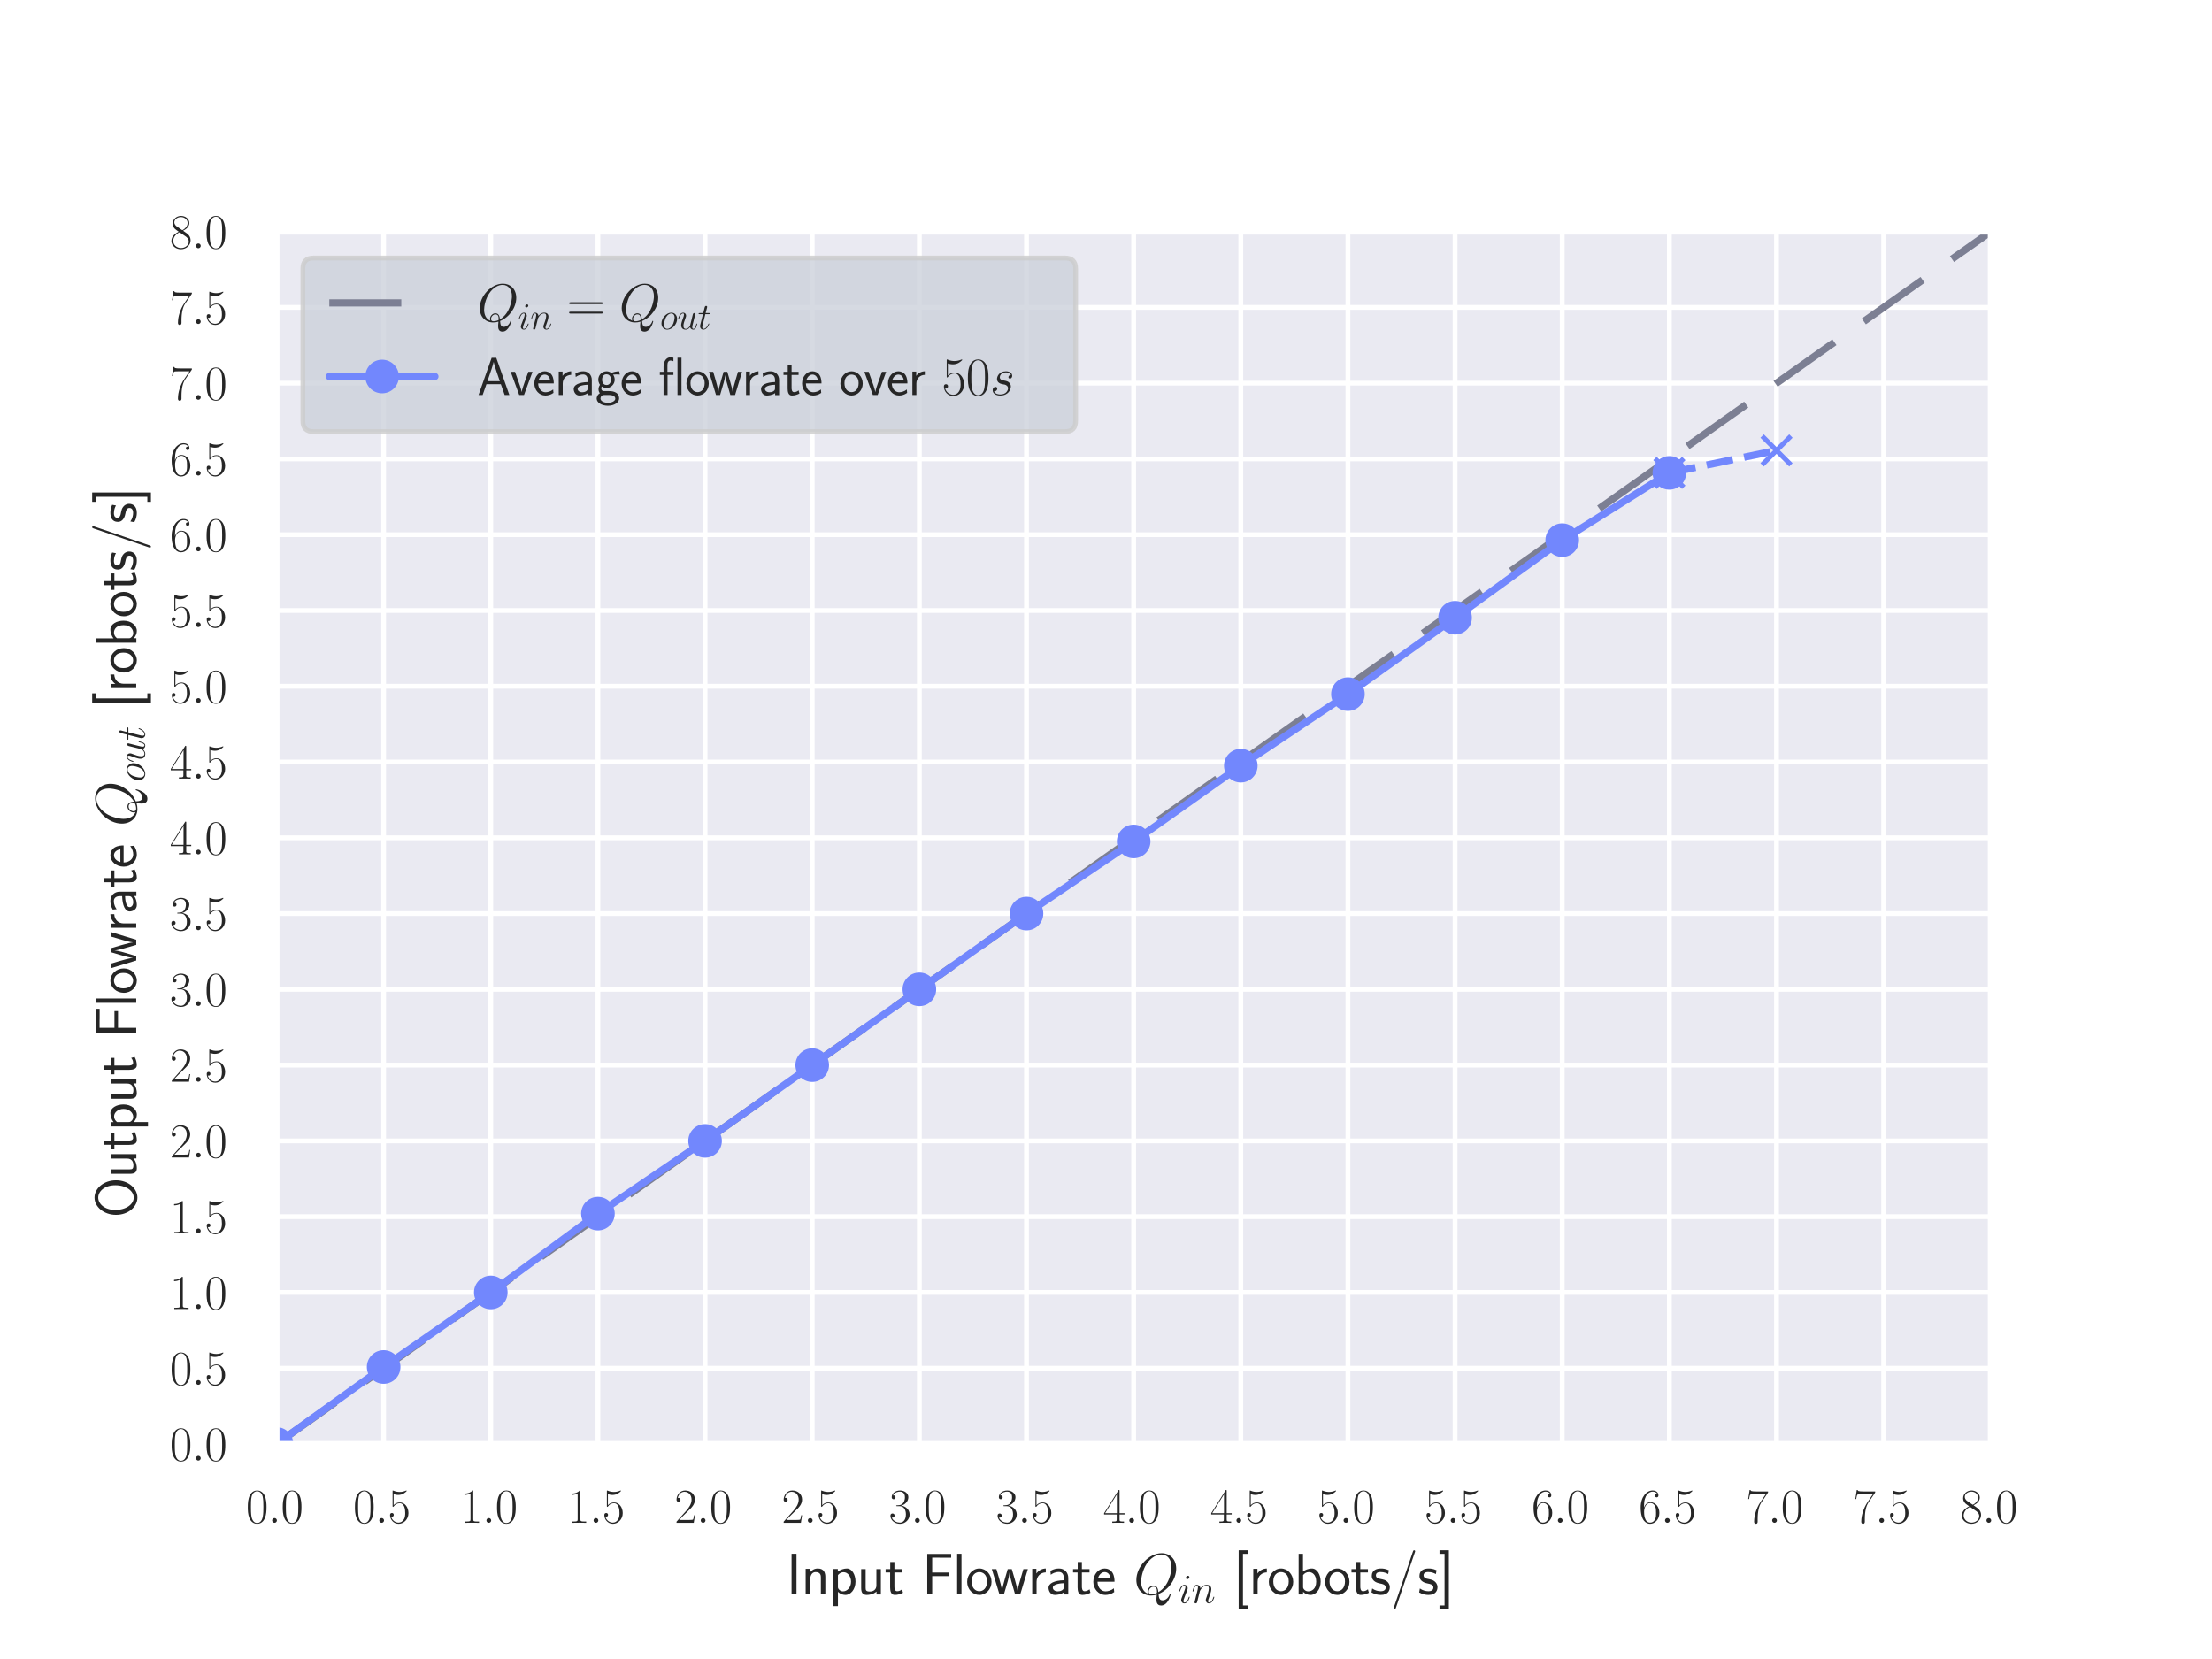 <?xml version="1.0" encoding="utf-8" standalone="no"?>
<!DOCTYPE svg PUBLIC "-//W3C//DTD SVG 1.1//EN"
  "http://www.w3.org/Graphics/SVG/1.1/DTD/svg11.dtd">
<svg xmlns:xlink="http://www.w3.org/1999/xlink" width="460.8pt" height="345.6pt" viewBox="0 0 460.8 345.6" xmlns="http://www.w3.org/2000/svg" version="1.1">
 <defs>
  <style type="text/css">*{stroke-linejoin: round; stroke-linecap: butt}</style>
 </defs>
 <g id="figure_1">
  <g id="patch_1">
   <path d="M 0 345.6
L 460.8 345.6
L 460.8 0
L 0 0
z
" style="fill: #ffffff"/>
  </g>
  <g id="axes_1">
   <g id="patch_2">
    <path d="M 57.6 300.808
L 414.72 300.808
L 414.72 48.248
L 57.6 48.248
z
" style="fill: #eaeaf2"/>
   </g>
   <g id="matplotlib.axis_1">
    <g id="xtick_1">
     <g id="line2d_1">
      <path d="M 57.6 300.808
L 57.6 48.248
" clip-path="url(#p1e395ff507)" style="fill: none; stroke: #ffffff; stroke-linecap: round"/>
     </g>
     <g id="text_1">
      <!-- $\mathdefault{0.0}$ -->
      <g style="fill: #262626" transform="translate(51.235 317.227) scale(0.1 -0.1)">
       <defs>
        <path id="CMR17-30" d="M 2688 2038
C 2688 2430 2682 3099 2413 3613
C 2176 4063 1798 4224 1466 4224
C 1158 4224 768 4082 525 3620
C 269 3137 243 2539 243 2038
C 243 1671 250 1112 448 623
C 723 -39 1216 -128 1466 -128
C 1760 -128 2208 -7 2470 604
C 2662 1048 2688 1568 2688 2038
z
M 1466 -26
C 1056 -26 813 328 723 816
C 653 1196 653 1749 653 2109
C 653 2604 653 3015 736 3407
C 858 3954 1216 4121 1466 4121
C 1728 4121 2067 3947 2189 3420
C 2272 3054 2278 2623 2278 2109
C 2278 1691 2278 1176 2202 797
C 2067 96 1690 -26 1466 -26
z
" transform="scale(0.016)"/>
        <path id="CMMI12-3a" d="M 1178 307
C 1178 492 1024 620 870 620
C 685 620 557 467 557 313
C 557 128 710 0 864 0
C 1050 0 1178 153 1178 307
z
" transform="scale(0.016)"/>
       </defs>
       <use xlink:href="#CMR17-30" transform="scale(0.996)"/>
       <use xlink:href="#CMMI12-3a" transform="translate(45.69 0) scale(0.996)"/>
       <use xlink:href="#CMR17-30" transform="translate(72.788 0) scale(0.996)"/>
      </g>
     </g>
    </g>
    <g id="xtick_2">
     <g id="line2d_2">
      <path d="M 79.92 300.808
L 79.92 48.248
" clip-path="url(#p1e395ff507)" style="fill: none; stroke: #ffffff; stroke-linecap: round"/>
     </g>
     <g id="text_2">
      <!-- $\mathdefault{0.5}$ -->
      <g style="fill: #262626" transform="translate(73.555 317.227) scale(0.1 -0.1)">
       <defs>
        <path id="CMR17-35" d="M 730 3750
C 794 3724 1056 3641 1325 3641
C 1920 3641 2246 3961 2432 4140
C 2432 4191 2432 4224 2394 4224
C 2387 4224 2374 4224 2323 4198
C 2099 4102 1837 4032 1517 4032
C 1325 4032 1037 4055 723 4191
C 653 4224 640 4224 634 4224
C 602 4224 595 4217 595 4090
L 595 2231
C 595 2113 595 2080 659 2080
C 691 2080 704 2093 736 2139
C 941 2435 1222 2560 1542 2560
C 1766 2560 2246 2415 2246 1293
C 2246 1087 2246 716 2054 422
C 1894 159 1645 25 1370 25
C 947 25 518 319 403 812
C 429 806 480 793 506 793
C 589 793 749 838 749 1036
C 749 1209 627 1280 506 1280
C 358 1280 262 1190 262 1011
C 262 454 704 -128 1382 -128
C 2042 -128 2669 441 2669 1267
C 2669 2054 2170 2662 1549 2662
C 1222 2662 947 2540 730 2304
L 730 3750
z
" transform="scale(0.016)"/>
       </defs>
       <use xlink:href="#CMR17-30" transform="scale(0.996)"/>
       <use xlink:href="#CMMI12-3a" transform="translate(45.69 0) scale(0.996)"/>
       <use xlink:href="#CMR17-35" transform="translate(72.788 0) scale(0.996)"/>
      </g>
     </g>
    </g>
    <g id="xtick_3">
     <g id="line2d_3">
      <path d="M 102.24 300.808
L 102.24 48.248
" clip-path="url(#p1e395ff507)" style="fill: none; stroke: #ffffff; stroke-linecap: round"/>
     </g>
     <g id="text_3">
      <!-- $\mathdefault{1.0}$ -->
      <g style="fill: #262626" transform="translate(95.875 317.227) scale(0.1 -0.1)">
       <defs>
        <path id="CMR17-31" d="M 1702 4083
C 1702 4217 1696 4224 1606 4224
C 1357 3927 979 3833 621 3820
C 602 3820 570 3820 563 3808
C 557 3795 557 3782 557 3648
C 755 3648 1088 3686 1344 3839
L 1344 467
C 1344 243 1331 166 781 166
L 589 166
L 589 0
C 896 6 1216 12 1523 12
C 1830 12 2150 6 2458 0
L 2458 166
L 2266 166
C 1715 166 1702 236 1702 467
L 1702 4083
z
" transform="scale(0.016)"/>
       </defs>
       <use xlink:href="#CMR17-31" transform="scale(0.996)"/>
       <use xlink:href="#CMMI12-3a" transform="translate(45.69 0) scale(0.996)"/>
       <use xlink:href="#CMR17-30" transform="translate(72.788 0) scale(0.996)"/>
      </g>
     </g>
    </g>
    <g id="xtick_4">
     <g id="line2d_4">
      <path d="M 124.56 300.808
L 124.56 48.248
" clip-path="url(#p1e395ff507)" style="fill: none; stroke: #ffffff; stroke-linecap: round"/>
     </g>
     <g id="text_4">
      <!-- $\mathdefault{1.5}$ -->
      <g style="fill: #262626" transform="translate(118.195 317.227) scale(0.1 -0.1)">
       <use xlink:href="#CMR17-31" transform="scale(0.996)"/>
       <use xlink:href="#CMMI12-3a" transform="translate(45.69 0) scale(0.996)"/>
       <use xlink:href="#CMR17-35" transform="translate(72.788 0) scale(0.996)"/>
      </g>
     </g>
    </g>
    <g id="xtick_5">
     <g id="line2d_5">
      <path d="M 146.88 300.808
L 146.88 48.248
" clip-path="url(#p1e395ff507)" style="fill: none; stroke: #ffffff; stroke-linecap: round"/>
     </g>
     <g id="text_5">
      <!-- $\mathdefault{2.0}$ -->
      <g style="fill: #262626" transform="translate(140.515 317.227) scale(0.1 -0.1)">
       <defs>
        <path id="CMR17-32" d="M 2669 990
L 2554 990
C 2490 537 2438 460 2413 422
C 2381 371 1920 371 1830 371
L 602 371
C 832 620 1280 1073 1824 1596
C 2214 1966 2669 2400 2669 3033
C 2669 3788 2067 4224 1395 4224
C 691 4224 262 3603 262 3027
C 262 2777 448 2745 525 2745
C 589 2745 781 2783 781 3007
C 781 3206 614 3264 525 3264
C 486 3264 448 3257 422 3244
C 544 3788 915 4057 1306 4057
C 1862 4057 2227 3616 2227 3033
C 2227 2477 1901 1998 1536 1583
L 262 147
L 262 0
L 2515 0
L 2669 990
z
" transform="scale(0.016)"/>
       </defs>
       <use xlink:href="#CMR17-32" transform="scale(0.996)"/>
       <use xlink:href="#CMMI12-3a" transform="translate(45.69 0) scale(0.996)"/>
       <use xlink:href="#CMR17-30" transform="translate(72.788 0) scale(0.996)"/>
      </g>
     </g>
    </g>
    <g id="xtick_6">
     <g id="line2d_6">
      <path d="M 169.2 300.808
L 169.2 48.248
" clip-path="url(#p1e395ff507)" style="fill: none; stroke: #ffffff; stroke-linecap: round"/>
     </g>
     <g id="text_6">
      <!-- $\mathdefault{2.5}$ -->
      <g style="fill: #262626" transform="translate(162.835 317.227) scale(0.1 -0.1)">
       <use xlink:href="#CMR17-32" transform="scale(0.996)"/>
       <use xlink:href="#CMMI12-3a" transform="translate(45.69 0) scale(0.996)"/>
       <use xlink:href="#CMR17-35" transform="translate(72.788 0) scale(0.996)"/>
      </g>
     </g>
    </g>
    <g id="xtick_7">
     <g id="line2d_7">
      <path d="M 191.52 300.808
L 191.52 48.248
" clip-path="url(#p1e395ff507)" style="fill: none; stroke: #ffffff; stroke-linecap: round"/>
     </g>
     <g id="text_7">
      <!-- $\mathdefault{3.0}$ -->
      <g style="fill: #262626" transform="translate(185.155 317.227) scale(0.1 -0.1)">
       <defs>
        <path id="CMR17-33" d="M 1414 2176
C 1984 2176 2234 1673 2234 1094
C 2234 322 1824 25 1453 25
C 1114 25 563 193 390 691
C 422 678 454 678 486 678
C 640 678 755 780 755 947
C 755 1132 614 1216 486 1216
C 378 1216 211 1164 211 927
C 211 335 787 -128 1466 -128
C 2176 -128 2720 432 2720 1087
C 2720 1718 2208 2176 1600 2246
C 2086 2347 2554 2776 2554 3353
C 2554 3856 2048 4224 1472 4224
C 890 4224 378 3862 378 3347
C 378 3123 544 3084 627 3084
C 762 3084 877 3167 877 3334
C 877 3500 762 3584 627 3584
C 602 3584 570 3584 544 3571
C 730 3999 1235 4076 1459 4076
C 1683 4076 2106 3966 2106 3347
C 2106 3167 2080 2851 1862 2574
C 1670 2329 1453 2316 1242 2297
C 1210 2297 1062 2284 1037 2284
C 992 2278 966 2272 966 2227
C 966 2182 973 2176 1101 2176
L 1414 2176
z
" transform="scale(0.016)"/>
       </defs>
       <use xlink:href="#CMR17-33" transform="scale(0.996)"/>
       <use xlink:href="#CMMI12-3a" transform="translate(45.69 0) scale(0.996)"/>
       <use xlink:href="#CMR17-30" transform="translate(72.788 0) scale(0.996)"/>
      </g>
     </g>
    </g>
    <g id="xtick_8">
     <g id="line2d_8">
      <path d="M 213.84 300.808
L 213.84 48.248
" clip-path="url(#p1e395ff507)" style="fill: none; stroke: #ffffff; stroke-linecap: round"/>
     </g>
     <g id="text_8">
      <!-- $\mathdefault{3.5}$ -->
      <g style="fill: #262626" transform="translate(207.475 317.227) scale(0.1 -0.1)">
       <use xlink:href="#CMR17-33" transform="scale(0.996)"/>
       <use xlink:href="#CMMI12-3a" transform="translate(45.69 0) scale(0.996)"/>
       <use xlink:href="#CMR17-35" transform="translate(72.788 0) scale(0.996)"/>
      </g>
     </g>
    </g>
    <g id="xtick_9">
     <g id="line2d_9">
      <path d="M 236.16 300.808
L 236.16 48.248
" clip-path="url(#p1e395ff507)" style="fill: none; stroke: #ffffff; stroke-linecap: round"/>
     </g>
     <g id="text_9">
      <!-- $\mathdefault{4.0}$ -->
      <g style="fill: #262626" transform="translate(229.795 317.227) scale(0.1 -0.1)">
       <defs>
        <path id="CMR17-34" d="M 2150 4147
C 2150 4281 2144 4288 2029 4288
L 128 1254
L 128 1088
L 1779 1088
L 1779 460
C 1779 230 1766 166 1318 166
L 1197 166
L 1197 0
C 1402 12 1747 12 1965 12
C 2182 12 2528 12 2733 0
L 2733 166
L 2611 166
C 2163 166 2150 230 2150 460
L 2150 1088
L 2803 1088
L 2803 1254
L 2150 1254
L 2150 4147
z
M 1798 3723
L 1798 1254
L 256 1254
L 1798 3723
z
" transform="scale(0.016)"/>
       </defs>
       <use xlink:href="#CMR17-34" transform="scale(0.996)"/>
       <use xlink:href="#CMMI12-3a" transform="translate(45.69 0) scale(0.996)"/>
       <use xlink:href="#CMR17-30" transform="translate(72.788 0) scale(0.996)"/>
      </g>
     </g>
    </g>
    <g id="xtick_10">
     <g id="line2d_10">
      <path d="M 258.48 300.808
L 258.48 48.248
" clip-path="url(#p1e395ff507)" style="fill: none; stroke: #ffffff; stroke-linecap: round"/>
     </g>
     <g id="text_10">
      <!-- $\mathdefault{4.5}$ -->
      <g style="fill: #262626" transform="translate(252.115 317.227) scale(0.1 -0.1)">
       <use xlink:href="#CMR17-34" transform="scale(0.996)"/>
       <use xlink:href="#CMMI12-3a" transform="translate(45.69 0) scale(0.996)"/>
       <use xlink:href="#CMR17-35" transform="translate(72.788 0) scale(0.996)"/>
      </g>
     </g>
    </g>
    <g id="xtick_11">
     <g id="line2d_11">
      <path d="M 280.8 300.808
L 280.8 48.248
" clip-path="url(#p1e395ff507)" style="fill: none; stroke: #ffffff; stroke-linecap: round"/>
     </g>
     <g id="text_11">
      <!-- $\mathdefault{5.0}$ -->
      <g style="fill: #262626" transform="translate(274.435 317.227) scale(0.1 -0.1)">
       <use xlink:href="#CMR17-35" transform="scale(0.996)"/>
       <use xlink:href="#CMMI12-3a" transform="translate(45.69 0) scale(0.996)"/>
       <use xlink:href="#CMR17-30" transform="translate(72.788 0) scale(0.996)"/>
      </g>
     </g>
    </g>
    <g id="xtick_12">
     <g id="line2d_12">
      <path d="M 303.12 300.808
L 303.12 48.248
" clip-path="url(#p1e395ff507)" style="fill: none; stroke: #ffffff; stroke-linecap: round"/>
     </g>
     <g id="text_12">
      <!-- $\mathdefault{5.5}$ -->
      <g style="fill: #262626" transform="translate(296.755 317.227) scale(0.1 -0.1)">
       <use xlink:href="#CMR17-35" transform="scale(0.996)"/>
       <use xlink:href="#CMMI12-3a" transform="translate(45.69 0) scale(0.996)"/>
       <use xlink:href="#CMR17-35" transform="translate(72.788 0) scale(0.996)"/>
      </g>
     </g>
    </g>
    <g id="xtick_13">
     <g id="line2d_13">
      <path d="M 325.44 300.808
L 325.44 48.248
" clip-path="url(#p1e395ff507)" style="fill: none; stroke: #ffffff; stroke-linecap: round"/>
     </g>
     <g id="text_13">
      <!-- $\mathdefault{6.0}$ -->
      <g style="fill: #262626" transform="translate(319.075 317.227) scale(0.1 -0.1)">
       <defs>
        <path id="CMR17-36" d="M 678 2198
C 678 3712 1395 4076 1811 4076
C 1946 4076 2272 4049 2400 3782
C 2298 3782 2106 3782 2106 3558
C 2106 3385 2246 3328 2336 3328
C 2394 3328 2566 3353 2566 3571
C 2566 3987 2246 4224 1805 4224
C 1043 4224 243 3411 243 2011
C 243 257 966 -128 1478 -128
C 2099 -128 2688 431 2688 1295
C 2688 2101 2170 2688 1517 2688
C 1126 2688 838 2430 678 1979
L 678 2198
z
M 1478 25
C 691 25 691 1212 691 1450
C 691 1914 909 2585 1504 2585
C 1613 2585 1926 2585 2138 2140
C 2253 1889 2253 1624 2253 1302
C 2253 954 2253 696 2118 438
C 1978 173 1773 25 1478 25
z
" transform="scale(0.016)"/>
       </defs>
       <use xlink:href="#CMR17-36" transform="scale(0.996)"/>
       <use xlink:href="#CMMI12-3a" transform="translate(45.69 0) scale(0.996)"/>
       <use xlink:href="#CMR17-30" transform="translate(72.788 0) scale(0.996)"/>
      </g>
     </g>
    </g>
    <g id="xtick_14">
     <g id="line2d_14">
      <path d="M 347.76 300.808
L 347.76 48.248
" clip-path="url(#p1e395ff507)" style="fill: none; stroke: #ffffff; stroke-linecap: round"/>
     </g>
     <g id="text_14">
      <!-- $\mathdefault{6.5}$ -->
      <g style="fill: #262626" transform="translate(341.395 317.227) scale(0.1 -0.1)">
       <use xlink:href="#CMR17-36" transform="scale(0.996)"/>
       <use xlink:href="#CMMI12-3a" transform="translate(45.69 0) scale(0.996)"/>
       <use xlink:href="#CMR17-35" transform="translate(72.788 0) scale(0.996)"/>
      </g>
     </g>
    </g>
    <g id="xtick_15">
     <g id="line2d_15">
      <path d="M 370.08 300.808
L 370.08 48.248
" clip-path="url(#p1e395ff507)" style="fill: none; stroke: #ffffff; stroke-linecap: round"/>
     </g>
     <g id="text_15">
      <!-- $\mathdefault{7.0}$ -->
      <g style="fill: #262626" transform="translate(363.715 317.227) scale(0.1 -0.1)">
       <defs>
        <path id="CMR17-37" d="M 2886 3955
L 2886 4096
L 1382 4096
C 634 4096 621 4166 595 4288
L 480 4288
L 294 3104
L 410 3104
C 429 3226 474 3552 550 3673
C 589 3724 1062 3724 1171 3724
L 2579 3724
L 1869 2670
C 1395 1961 1069 1003 1069 166
C 1069 89 1069 -128 1299 -128
C 1530 -128 1530 89 1530 172
L 1530 466
C 1530 1514 1709 2204 2003 2644
L 2886 3955
z
" transform="scale(0.016)"/>
       </defs>
       <use xlink:href="#CMR17-37" transform="scale(0.996)"/>
       <use xlink:href="#CMMI12-3a" transform="translate(45.69 0) scale(0.996)"/>
       <use xlink:href="#CMR17-30" transform="translate(72.788 0) scale(0.996)"/>
      </g>
     </g>
    </g>
    <g id="xtick_16">
     <g id="line2d_16">
      <path d="M 392.4 300.808
L 392.4 48.248
" clip-path="url(#p1e395ff507)" style="fill: none; stroke: #ffffff; stroke-linecap: round"/>
     </g>
     <g id="text_16">
      <!-- $\mathdefault{7.5}$ -->
      <g style="fill: #262626" transform="translate(386.035 317.227) scale(0.1 -0.1)">
       <use xlink:href="#CMR17-37" transform="scale(0.996)"/>
       <use xlink:href="#CMMI12-3a" transform="translate(45.69 0) scale(0.996)"/>
       <use xlink:href="#CMR17-35" transform="translate(72.788 0) scale(0.996)"/>
      </g>
     </g>
    </g>
    <g id="xtick_17">
     <g id="line2d_17">
      <path d="M 414.72 300.808
L 414.72 48.248
" clip-path="url(#p1e395ff507)" style="fill: none; stroke: #ffffff; stroke-linecap: round"/>
     </g>
     <g id="text_17">
      <!-- $\mathdefault{8.0}$ -->
      <g style="fill: #262626" transform="translate(408.355 317.227) scale(0.1 -0.1)">
       <defs>
        <path id="CMR17-38" d="M 1741 2289
C 2144 2494 2554 2803 2554 3298
C 2554 3884 1990 4224 1472 4224
C 890 4224 378 3800 378 3215
C 378 3054 416 2777 666 2533
C 730 2469 998 2276 1171 2154
C 883 2006 211 1652 211 945
C 211 282 838 -128 1459 -128
C 2144 -128 2720 366 2720 1022
C 2720 1607 2330 1877 2074 2051
L 1741 2289
z
M 902 2855
C 851 2887 595 3086 595 3388
C 595 3781 998 4076 1459 4076
C 1965 4076 2336 3716 2336 3298
C 2336 2700 1670 2359 1638 2359
C 1632 2359 1626 2359 1574 2398
L 902 2855
z
M 2080 1536
C 2176 1466 2483 1253 2483 861
C 2483 385 2010 25 1472 25
C 890 25 448 443 448 951
C 448 1459 838 1884 1280 2083
L 2080 1536
z
" transform="scale(0.016)"/>
       </defs>
       <use xlink:href="#CMR17-38" transform="scale(0.996)"/>
       <use xlink:href="#CMMI12-3a" transform="translate(45.69 0) scale(0.996)"/>
       <use xlink:href="#CMR17-30" transform="translate(72.788 0) scale(0.996)"/>
      </g>
     </g>
    </g>
    <g id="text_18">
     <!-- Input Flowrate $Q_{in}$ [robots/s] -->
     <g style="fill: #262626" transform="translate(163.832 332.13) scale(0.12 -0.12)">
      <defs>
       <path id="CMSS17-49" d="M 1094 4416
L 557 4416
L 557 0
L 1094 0
L 1094 4416
z
" transform="scale(0.016)"/>
       <path id="CMSS17-6e" d="M 2618 1878
C 2618 2283 2522 2816 1798 2816
C 1389 2816 1120 2604 941 2386
L 941 2783
L 474 2783
L 474 0
L 960 0
L 960 1556
C 960 1962 1114 2425 1549 2425
C 2112 2425 2131 2045 2131 1826
L 2131 0
L 2618 0
L 2618 1878
z
" transform="scale(0.016)"/>
       <path id="CMSS17-70" d="M 966 275
C 1178 70 1466 -64 1773 -64
C 2368 -64 2880 553 2880 1382
C 2880 2147 2496 2816 1946 2816
C 1626 2816 1242 2700 954 2470
L 954 2764
L 480 2764
L 480 -1280
L 966 -1280
L 966 275
z
M 966 2088
C 1018 2166 1235 2412 1587 2412
C 2035 2412 2394 1946 2394 1382
C 2394 741 1958 326 1530 326
C 1402 326 1267 358 1139 468
C 966 624 966 721 966 812
L 966 2088
z
" transform="scale(0.016)"/>
       <path id="CMSS17-75" d="M 2618 2752
L 2131 2752
L 2131 976
C 2131 500 1786 307 1421 307
C 998 307 960 448 960 712
L 960 2752
L 474 2752
L 474 680
C 474 179 646 -64 1088 -64
C 1306 -64 1798 -13 2144 307
L 2144 -13
L 2618 -13
L 2618 2752
z
" transform="scale(0.016)"/>
       <path id="CMSS17-74" d="M 1069 2380
L 1901 2380
L 1901 2752
L 1069 2752
L 1069 3520
L 614 3520
L 614 2752
L 109 2752
L 109 2380
L 602 2380
L 602 751
C 602 384 685 -64 1107 -64
C 1427 -64 1722 25 2003 172
L 1901 551
C 1747 416 1562 339 1363 339
C 1082 339 1069 699 1069 860
L 1069 2380
z
" transform="scale(0.016)"/>
       <path id="CMSS17-46" d="M 2918 1984
L 2918 2374
L 1101 2374
L 1101 3993
L 1882 3993
C 1958 3993 2035 3987 2112 3987
L 3168 3987
L 3168 4403
L 563 4403
L 563 0
L 1101 0
L 1101 1984
L 2918 1984
z
" transform="scale(0.016)"/>
       <path id="CMSS17-6c" d="M 947 4416
L 474 4416
L 474 0
L 947 0
L 947 4416
z
" transform="scale(0.016)"/>
       <path id="CMSS17-6f" d="M 2829 1356
C 2829 2175 2221 2816 1504 2816
C 768 2816 173 2156 173 1356
C 173 544 787 -64 1498 -64
C 2227 -64 2829 563 2829 1356
z
M 1504 339
C 1050 339 659 710 659 1407
C 659 2150 1114 2425 1498 2425
C 1914 2425 2342 2124 2342 1407
C 2342 684 1926 339 1504 339
z
" transform="scale(0.016)"/>
       <path id="CMSS17-77" d="M 4013 2752
L 3526 2752
L 3187 1600
C 3117 1356 2918 684 2893 371
L 2886 371
C 2874 563 2765 1024 2586 1632
L 2259 2752
L 1818 2752
L 1498 1657
C 1338 1100 1216 627 1203 371
L 1197 371
C 1171 748 909 1632 870 1772
L 582 2752
L 83 2752
L 915 0
L 1402 0
C 1734 1100 1990 1952 2010 2380
C 2022 2169 2131 1715 2195 1491
L 2618 0
L 3181 0
L 4013 2752
z
" transform="scale(0.016)"/>
       <path id="CMSS17-72" d="M 954 1369
C 954 1974 1395 2379 1958 2392
L 1958 2816
C 1549 2809 1165 2604 934 2270
L 934 2783
L 480 2783
L 480 0
L 954 0
L 954 1369
z
" transform="scale(0.016)"/>
       <path id="CMSS17-61" d="M 2406 1789
C 2406 2399 1978 2816 1402 2816
C 1120 2816 813 2764 461 2559
L 499 2133
C 659 2250 934 2438 1395 2438
C 1722 2438 1920 2185 1920 1782
L 1920 1536
C 896 1504 256 1209 256 711
C 256 452 416 -64 947 -64
C 1043 -64 1562 -52 1933 224
L 1933 -13
L 2406 -13
L 2406 1789
z
M 1920 824
C 1920 711 1920 559 1728 446
C 1562 339 1350 326 1261 326
C 941 326 723 503 723 723
C 723 1165 1722 1209 1920 1216
L 1920 824
z
" transform="scale(0.016)"/>
       <path id="CMSS17-65" d="M 2502 1375
C 2502 1587 2490 2001 2285 2347
C 2061 2713 1696 2816 1421 2816
C 755 2816 192 2184 192 1363
C 192 579 774 -64 1510 -64
C 1798 -64 2150 19 2470 249
C 2470 275 2458 414 2451 421
C 2451 433 2432 629 2432 655
C 2125 408 1773 326 1517 326
C 1107 326 666 667 646 1375
L 2502 1375
z
M 698 1728
C 781 2086 1062 2425 1421 2425
C 1517 2425 1965 2412 2080 1728
L 698 1728
z
" transform="scale(0.016)"/>
       <path id="CMMI12-51" d="M 2726 45
C 3827 493 4646 1654 4646 2798
C 4646 3840 3955 4480 3059 4480
C 1690 4480 307 3025 307 1566
C 307 565 973 -128 1901 -128
C 2118 -128 2330 -96 2534 -32
C 2496 -406 2496 -437 2496 -554
C 2496 -736 2496 -1216 3008 -1216
C 3770 -1216 4051 -39 4051 0
C 4051 38 4026 64 3994 64
C 3955 64 3942 32 3923 -39
C 3782 -431 3450 -653 3168 -653
C 2842 -653 2758 -437 2726 45
z
M 1574 77
C 1069 253 826 792 826 1376
C 826 1819 992 2659 1414 3297
C 1888 4017 2522 4339 3021 4339
C 3686 4339 4134 3808 4134 2987
C 4134 2520 3910 953 2707 240
C 2675 571 2586 960 2163 960
C 1818 960 1523 610 1523 292
C 1523 220 1549 123 1574 77
z
M 2547 155
C 2317 51 2118 12 1939 12
C 1875 12 1651 12 1651 298
C 1651 532 1875 831 2163 831
C 2483 831 2554 610 2554 285
C 2554 246 2554 194 2547 155
z
" transform="scale(0.016)"/>
       <path id="CMMI12-69" d="M 1811 913
C 1811 945 1786 970 1747 970
C 1690 970 1683 951 1651 842
C 1485 261 1222 64 1011 64
C 934 64 845 83 845 274
C 845 447 922 638 992 830
L 1440 2017
C 1459 2068 1504 2183 1504 2305
C 1504 2573 1312 2816 998 2816
C 410 2816 173 1890 173 1838
C 173 1813 198 1781 243 1781
C 301 1781 307 1807 333 1896
C 486 2432 730 2687 979 2687
C 1037 2687 1146 2681 1146 2477
C 1146 2311 1062 2100 1011 1960
L 563 772
C 525 670 486 568 486 453
C 486 166 685 -64 992 -64
C 1581 -64 1811 868 1811 913
z
M 1760 4012
C 1760 4108 1683 4224 1542 4224
C 1395 4224 1229 4083 1229 3916
C 1229 3756 1363 3705 1440 3705
C 1613 3705 1760 3871 1760 4012
z
" transform="scale(0.016)"/>
       <path id="CMMI12-6e" d="M 1318 1870
C 1331 1909 1491 2228 1728 2432
C 1894 2585 2112 2687 2362 2687
C 2618 2687 2707 2496 2707 2241
C 2707 1877 2445 1149 2317 804
C 2259 651 2227 568 2227 453
C 2227 166 2426 -64 2733 -64
C 3328 -64 3552 874 3552 913
C 3552 945 3526 970 3488 970
C 3430 970 3424 951 3392 842
C 3245 319 3002 64 2752 64
C 2688 64 2586 70 2586 274
C 2586 434 2656 625 2694 715
C 2822 1066 3091 1781 3091 2145
C 3091 2528 2867 2816 2381 2816
C 1811 2816 1510 2413 1395 2253
C 1376 2617 1114 2816 832 2816
C 627 2816 486 2694 378 2477
C 262 2247 173 1864 173 1838
C 173 1813 198 1781 243 1781
C 294 1781 301 1787 339 1934
C 442 2324 557 2687 813 2687
C 960 2687 1011 2585 1011 2394
C 1011 2253 947 2004 902 1807
L 723 1117
C 698 996 627 708 595 593
C 550 427 480 127 480 95
C 480 6 550 -64 646 -64
C 723 -64 813 -26 864 70
C 877 102 934 325 966 453
L 1107 1028
L 1318 1870
z
" transform="scale(0.016)"/>
       <path id="CMSS17-5b" d="M 1613 -1600
L 1613 -1210
L 1062 -1210
L 1062 4409
L 1613 4409
L 1613 4800
L 595 4800
L 595 -1600
L 1613 -1600
z
" transform="scale(0.016)"/>
       <path id="CMSS17-62" d="M 954 4416
L 480 4416
L 480 -13
L 966 -13
L 966 275
C 1210 38 1504 -64 1766 -64
C 2381 -64 2880 559 2880 1382
C 2880 2133 2496 2816 1926 2816
C 1523 2816 1165 2649 954 2476
L 954 4416
z
M 966 2095
C 1107 2276 1306 2425 1587 2425
C 1965 2425 2394 2146 2394 1382
C 2394 566 1882 326 1530 326
C 1402 326 1267 358 1139 468
C 966 624 966 721 966 812
L 966 2095
z
" transform="scale(0.016)"/>
       <path id="CMSS17-73" d="M 2061 2623
C 1683 2803 1389 2816 1197 2816
C 742 2816 198 2655 198 2009
C 198 1363 902 1222 1094 1183
C 1389 1126 1715 1062 1715 742
C 1715 339 1254 339 1171 339
C 915 339 563 409 243 639
L 166 211
C 531 0 883 -64 1178 -64
C 1965 -64 2163 416 2163 780
C 2163 1094 1984 1305 1862 1401
C 1651 1567 1574 1587 1050 1695
C 960 1708 646 1779 646 2067
C 646 2431 1050 2431 1139 2431
C 1555 2431 1811 2303 1984 2207
L 2061 2623
z
" transform="scale(0.016)"/>
       <path id="CMSS17-2f" d="M 2637 4575
C 2669 4658 2669 4671 2669 4684
C 2669 4761 2611 4800 2560 4800
C 2483 4800 2458 4748 2432 4671
L 365 -1376
C 333 -1460 333 -1472 333 -1485
C 333 -1562 390 -1600 442 -1600
C 518 -1600 544 -1549 570 -1472
L 2637 4575
z
" transform="scale(0.016)"/>
       <path id="CMSS17-5d" d="M 1146 4800
L 128 4800
L 128 4409
L 678 4409
L 678 -1210
L 128 -1210
L 128 -1600
L 1146 -1600
L 1146 4800
z
" transform="scale(0.016)"/>
      </defs>
      <use xlink:href="#CMSS17-49" transform="scale(0.996)"/>
      <use xlink:href="#CMSS17-6e" transform="translate(25.784 0) scale(0.996)"/>
      <use xlink:href="#CMSS17-70" transform="translate(73.989 0) scale(0.996)"/>
      <use xlink:href="#CMSS17-75" transform="translate(122.194 0) scale(0.996)"/>
      <use xlink:href="#CMSS17-74" transform="translate(170.399 0) scale(0.996)"/>
      <use xlink:href="#CMSS17-46" transform="translate(235.459 0) scale(0.996)"/>
      <use xlink:href="#CMSS17-6c" transform="translate(288.749 0) scale(0.996)"/>
      <use xlink:href="#CMSS17-6f" transform="translate(310.93 0) scale(0.996)"/>
      <use xlink:href="#CMSS17-77" transform="translate(355.171 0) scale(0.996)"/>
      <use xlink:href="#CMSS17-72" transform="translate(418.99 0) scale(0.996)"/>
      <use xlink:href="#CMSS17-61" transform="translate(450.9 0) scale(0.996)"/>
      <use xlink:href="#CMSS17-74" transform="translate(495.822 0) scale(0.996)"/>
      <use xlink:href="#CMSS17-65" transform="translate(529.654 0) scale(0.996)"/>
      <use xlink:href="#CMMI12-51" transform="translate(602.522 0) scale(0.996)"/>
      <use xlink:href="#CMMI12-69" transform="translate(679.782 -14.944) scale(0.697)"/>
      <use xlink:href="#CMMI12-6e" transform="translate(703.077 -14.944) scale(0.697)"/>
      <use xlink:href="#CMSS17-5b" transform="translate(775.565 0) scale(0.996)"/>
      <use xlink:href="#CMSS17-72" transform="translate(802.75 0) scale(0.996)"/>
      <use xlink:href="#CMSS17-6f" transform="translate(834.66 0) scale(0.996)"/>
      <use xlink:href="#CMSS17-62" transform="translate(881.504 0) scale(0.996)"/>
      <use xlink:href="#CMSS17-6f" transform="translate(932.311 0) scale(0.996)"/>
      <use xlink:href="#CMSS17-74" transform="translate(979.155 0) scale(0.996)"/>
      <use xlink:href="#CMSS17-73" transform="translate(1012.986 0) scale(0.996)"/>
      <use xlink:href="#CMSS17-2f" transform="translate(1048.9 0) scale(0.996)"/>
      <use xlink:href="#CMSS17-73" transform="translate(1095.744 0) scale(0.996)"/>
      <use xlink:href="#CMSS17-5d" transform="translate(1131.657 0) scale(0.996)"/>
     </g>
    </g>
   </g>
   <g id="matplotlib.axis_2">
    <g id="ytick_1">
     <g id="line2d_18">
      <path d="M 57.6 300.808
L 414.72 300.808
" clip-path="url(#p1e395ff507)" style="fill: none; stroke: #ffffff; stroke-linecap: round"/>
     </g>
     <g id="text_19">
      <!-- $\mathdefault{0.0}$ -->
      <g style="fill: #262626" transform="translate(35.37 304.267) scale(0.1 -0.1)">
       <use xlink:href="#CMR17-30" transform="scale(0.996)"/>
       <use xlink:href="#CMMI12-3a" transform="translate(45.69 0) scale(0.996)"/>
       <use xlink:href="#CMR17-30" transform="translate(72.788 0) scale(0.996)"/>
      </g>
     </g>
    </g>
    <g id="ytick_2">
     <g id="line2d_19">
      <path d="M 57.6 285.023
L 414.72 285.023
" clip-path="url(#p1e395ff507)" style="fill: none; stroke: #ffffff; stroke-linecap: round"/>
     </g>
     <g id="text_20">
      <!-- $\mathdefault{0.5}$ -->
      <g style="fill: #262626" transform="translate(35.37 288.482) scale(0.1 -0.1)">
       <use xlink:href="#CMR17-30" transform="scale(0.996)"/>
       <use xlink:href="#CMMI12-3a" transform="translate(45.69 0) scale(0.996)"/>
       <use xlink:href="#CMR17-35" transform="translate(72.788 0) scale(0.996)"/>
      </g>
     </g>
    </g>
    <g id="ytick_3">
     <g id="line2d_20">
      <path d="M 57.6 269.238
L 414.72 269.238
" clip-path="url(#p1e395ff507)" style="fill: none; stroke: #ffffff; stroke-linecap: round"/>
     </g>
     <g id="text_21">
      <!-- $\mathdefault{1.0}$ -->
      <g style="fill: #262626" transform="translate(35.37 272.697) scale(0.1 -0.1)">
       <use xlink:href="#CMR17-31" transform="scale(0.996)"/>
       <use xlink:href="#CMMI12-3a" transform="translate(45.69 0) scale(0.996)"/>
       <use xlink:href="#CMR17-30" transform="translate(72.788 0) scale(0.996)"/>
      </g>
     </g>
    </g>
    <g id="ytick_4">
     <g id="line2d_21">
      <path d="M 57.6 253.453
L 414.72 253.453
" clip-path="url(#p1e395ff507)" style="fill: none; stroke: #ffffff; stroke-linecap: round"/>
     </g>
     <g id="text_22">
      <!-- $\mathdefault{1.5}$ -->
      <g style="fill: #262626" transform="translate(35.37 256.912) scale(0.1 -0.1)">
       <use xlink:href="#CMR17-31" transform="scale(0.996)"/>
       <use xlink:href="#CMMI12-3a" transform="translate(45.69 0) scale(0.996)"/>
       <use xlink:href="#CMR17-35" transform="translate(72.788 0) scale(0.996)"/>
      </g>
     </g>
    </g>
    <g id="ytick_5">
     <g id="line2d_22">
      <path d="M 57.6 237.668
L 414.72 237.668
" clip-path="url(#p1e395ff507)" style="fill: none; stroke: #ffffff; stroke-linecap: round"/>
     </g>
     <g id="text_23">
      <!-- $\mathdefault{2.0}$ -->
      <g style="fill: #262626" transform="translate(35.37 241.127) scale(0.1 -0.1)">
       <use xlink:href="#CMR17-32" transform="scale(0.996)"/>
       <use xlink:href="#CMMI12-3a" transform="translate(45.69 0) scale(0.996)"/>
       <use xlink:href="#CMR17-30" transform="translate(72.788 0) scale(0.996)"/>
      </g>
     </g>
    </g>
    <g id="ytick_6">
     <g id="line2d_23">
      <path d="M 57.6 221.883
L 414.72 221.883
" clip-path="url(#p1e395ff507)" style="fill: none; stroke: #ffffff; stroke-linecap: round"/>
     </g>
     <g id="text_24">
      <!-- $\mathdefault{2.5}$ -->
      <g style="fill: #262626" transform="translate(35.37 225.342) scale(0.1 -0.1)">
       <use xlink:href="#CMR17-32" transform="scale(0.996)"/>
       <use xlink:href="#CMMI12-3a" transform="translate(45.69 0) scale(0.996)"/>
       <use xlink:href="#CMR17-35" transform="translate(72.788 0) scale(0.996)"/>
      </g>
     </g>
    </g>
    <g id="ytick_7">
     <g id="line2d_24">
      <path d="M 57.6 206.098
L 414.72 206.098
" clip-path="url(#p1e395ff507)" style="fill: none; stroke: #ffffff; stroke-linecap: round"/>
     </g>
     <g id="text_25">
      <!-- $\mathdefault{3.0}$ -->
      <g style="fill: #262626" transform="translate(35.37 209.557) scale(0.1 -0.1)">
       <use xlink:href="#CMR17-33" transform="scale(0.996)"/>
       <use xlink:href="#CMMI12-3a" transform="translate(45.69 0) scale(0.996)"/>
       <use xlink:href="#CMR17-30" transform="translate(72.788 0) scale(0.996)"/>
      </g>
     </g>
    </g>
    <g id="ytick_8">
     <g id="line2d_25">
      <path d="M 57.6 190.313
L 414.72 190.313
" clip-path="url(#p1e395ff507)" style="fill: none; stroke: #ffffff; stroke-linecap: round"/>
     </g>
     <g id="text_26">
      <!-- $\mathdefault{3.5}$ -->
      <g style="fill: #262626" transform="translate(35.37 193.772) scale(0.1 -0.1)">
       <use xlink:href="#CMR17-33" transform="scale(0.996)"/>
       <use xlink:href="#CMMI12-3a" transform="translate(45.69 0) scale(0.996)"/>
       <use xlink:href="#CMR17-35" transform="translate(72.788 0) scale(0.996)"/>
      </g>
     </g>
    </g>
    <g id="ytick_9">
     <g id="line2d_26">
      <path d="M 57.6 174.528
L 414.72 174.528
" clip-path="url(#p1e395ff507)" style="fill: none; stroke: #ffffff; stroke-linecap: round"/>
     </g>
     <g id="text_27">
      <!-- $\mathdefault{4.0}$ -->
      <g style="fill: #262626" transform="translate(35.37 177.987) scale(0.1 -0.1)">
       <use xlink:href="#CMR17-34" transform="scale(0.996)"/>
       <use xlink:href="#CMMI12-3a" transform="translate(45.69 0) scale(0.996)"/>
       <use xlink:href="#CMR17-30" transform="translate(72.788 0) scale(0.996)"/>
      </g>
     </g>
    </g>
    <g id="ytick_10">
     <g id="line2d_27">
      <path d="M 57.6 158.743
L 414.72 158.743
" clip-path="url(#p1e395ff507)" style="fill: none; stroke: #ffffff; stroke-linecap: round"/>
     </g>
     <g id="text_28">
      <!-- $\mathdefault{4.5}$ -->
      <g style="fill: #262626" transform="translate(35.37 162.202) scale(0.1 -0.1)">
       <use xlink:href="#CMR17-34" transform="scale(0.996)"/>
       <use xlink:href="#CMMI12-3a" transform="translate(45.69 0) scale(0.996)"/>
       <use xlink:href="#CMR17-35" transform="translate(72.788 0) scale(0.996)"/>
      </g>
     </g>
    </g>
    <g id="ytick_11">
     <g id="line2d_28">
      <path d="M 57.6 142.958
L 414.72 142.958
" clip-path="url(#p1e395ff507)" style="fill: none; stroke: #ffffff; stroke-linecap: round"/>
     </g>
     <g id="text_29">
      <!-- $\mathdefault{5.0}$ -->
      <g style="fill: #262626" transform="translate(35.37 146.417) scale(0.1 -0.1)">
       <use xlink:href="#CMR17-35" transform="scale(0.996)"/>
       <use xlink:href="#CMMI12-3a" transform="translate(45.69 0) scale(0.996)"/>
       <use xlink:href="#CMR17-30" transform="translate(72.788 0) scale(0.996)"/>
      </g>
     </g>
    </g>
    <g id="ytick_12">
     <g id="line2d_29">
      <path d="M 57.6 127.173
L 414.72 127.173
" clip-path="url(#p1e395ff507)" style="fill: none; stroke: #ffffff; stroke-linecap: round"/>
     </g>
     <g id="text_30">
      <!-- $\mathdefault{5.5}$ -->
      <g style="fill: #262626" transform="translate(35.37 130.632) scale(0.1 -0.1)">
       <use xlink:href="#CMR17-35" transform="scale(0.996)"/>
       <use xlink:href="#CMMI12-3a" transform="translate(45.69 0) scale(0.996)"/>
       <use xlink:href="#CMR17-35" transform="translate(72.788 0) scale(0.996)"/>
      </g>
     </g>
    </g>
    <g id="ytick_13">
     <g id="line2d_30">
      <path d="M 57.6 111.388
L 414.72 111.388
" clip-path="url(#p1e395ff507)" style="fill: none; stroke: #ffffff; stroke-linecap: round"/>
     </g>
     <g id="text_31">
      <!-- $\mathdefault{6.0}$ -->
      <g style="fill: #262626" transform="translate(35.37 114.847) scale(0.1 -0.1)">
       <use xlink:href="#CMR17-36" transform="scale(0.996)"/>
       <use xlink:href="#CMMI12-3a" transform="translate(45.69 0) scale(0.996)"/>
       <use xlink:href="#CMR17-30" transform="translate(72.788 0) scale(0.996)"/>
      </g>
     </g>
    </g>
    <g id="ytick_14">
     <g id="line2d_31">
      <path d="M 57.6 95.603
L 414.72 95.603
" clip-path="url(#p1e395ff507)" style="fill: none; stroke: #ffffff; stroke-linecap: round"/>
     </g>
     <g id="text_32">
      <!-- $\mathdefault{6.5}$ -->
      <g style="fill: #262626" transform="translate(35.37 99.062) scale(0.1 -0.1)">
       <use xlink:href="#CMR17-36" transform="scale(0.996)"/>
       <use xlink:href="#CMMI12-3a" transform="translate(45.69 0) scale(0.996)"/>
       <use xlink:href="#CMR17-35" transform="translate(72.788 0) scale(0.996)"/>
      </g>
     </g>
    </g>
    <g id="ytick_15">
     <g id="line2d_32">
      <path d="M 57.6 79.818
L 414.72 79.818
" clip-path="url(#p1e395ff507)" style="fill: none; stroke: #ffffff; stroke-linecap: round"/>
     </g>
     <g id="text_33">
      <!-- $\mathdefault{7.0}$ -->
      <g style="fill: #262626" transform="translate(35.37 83.277) scale(0.1 -0.1)">
       <use xlink:href="#CMR17-37" transform="scale(0.996)"/>
       <use xlink:href="#CMMI12-3a" transform="translate(45.69 0) scale(0.996)"/>
       <use xlink:href="#CMR17-30" transform="translate(72.788 0) scale(0.996)"/>
      </g>
     </g>
    </g>
    <g id="ytick_16">
     <g id="line2d_33">
      <path d="M 57.6 64.033
L 414.72 64.033
" clip-path="url(#p1e395ff507)" style="fill: none; stroke: #ffffff; stroke-linecap: round"/>
     </g>
     <g id="text_34">
      <!-- $\mathdefault{7.5}$ -->
      <g style="fill: #262626" transform="translate(35.37 67.492) scale(0.1 -0.1)">
       <use xlink:href="#CMR17-37" transform="scale(0.996)"/>
       <use xlink:href="#CMMI12-3a" transform="translate(45.69 0) scale(0.996)"/>
       <use xlink:href="#CMR17-35" transform="translate(72.788 0) scale(0.996)"/>
      </g>
     </g>
    </g>
    <g id="ytick_17">
     <g id="line2d_34">
      <path d="M 57.6 48.248
L 414.72 48.248
" clip-path="url(#p1e395ff507)" style="fill: none; stroke: #ffffff; stroke-linecap: round"/>
     </g>
     <g id="text_35">
      <!-- $\mathdefault{8.0}$ -->
      <g style="fill: #262626" transform="translate(35.37 51.707) scale(0.1 -0.1)">
       <use xlink:href="#CMR17-38" transform="scale(0.996)"/>
       <use xlink:href="#CMMI12-3a" transform="translate(45.69 0) scale(0.996)"/>
       <use xlink:href="#CMR17-30" transform="translate(72.788 0) scale(0.996)"/>
      </g>
     </g>
    </g>
    <g id="text_36">
     <!-- Output Flowrate $Q_{out}$ [robots/s] -->
     <g style="fill: #262626" transform="translate(28.381 253.711) rotate(-90) scale(0.12 -0.12)">
      <defs>
       <path id="CMSS17-4f" d="M 4096 2201
C 4096 3541 3219 4544 2214 4544
C 1210 4544 333 3535 333 2201
C 333 855 1222 -128 2214 -128
C 3206 -128 4096 855 4096 2201
z
M 2214 275
C 1510 275 870 1067 870 2285
C 870 3470 1549 4140 2214 4140
C 2880 4140 3558 3470 3558 2285
C 3558 1061 2912 275 2214 275
z
" transform="scale(0.016)"/>
       <path id="CMMI12-6f" d="M 2918 1755
C 2918 2362 2522 2816 1939 2816
C 1094 2816 262 1896 262 996
C 262 389 659 -64 1242 -64
C 2093 -64 2918 855 2918 1755
z
M 1248 64
C 928 64 691 319 691 766
C 691 1060 845 1711 1024 2030
C 1312 2522 1670 2687 1933 2687
C 2246 2687 2490 2432 2490 1985
C 2490 1730 2355 1047 2112 657
C 1850 230 1498 64 1248 64
z
" transform="scale(0.016)"/>
       <path id="CMMI12-75" d="M 2182 370
C 2266 12 2573 -64 2726 -64
C 2931 -64 3085 70 3187 287
C 3296 517 3379 893 3379 913
C 3379 944 3354 970 3315 970
C 3258 970 3251 938 3226 842
C 3110 402 2995 64 2739 64
C 2547 64 2547 274 2547 357
C 2547 504 2566 568 2630 836
C 2675 1008 2720 1181 2758 1359
L 3021 2400
C 3066 2560 3066 2572 3066 2591
C 3066 2687 2989 2752 2893 2752
C 2707 2752 2662 2591 2624 2432
C 2560 2183 2214 810 2170 587
C 2163 587 1914 64 1446 64
C 1114 64 1050 351 1050 587
C 1050 951 1229 1462 1395 1890
C 1472 2094 1504 2177 1504 2305
C 1504 2579 1306 2816 998 2816
C 410 2816 173 1890 173 1838
C 173 1813 198 1781 243 1781
C 301 1781 307 1807 333 1896
C 486 2445 736 2687 979 2687
C 1043 2687 1146 2681 1146 2477
C 1146 2311 1075 2126 979 1883
C 698 1123 666 881 666 689
C 666 38 1158 -64 1421 -64
C 1830 -64 2054 217 2182 370
z
" transform="scale(0.016)"/>
       <path id="CMMI12-74" d="M 1286 2566
L 1875 2566
C 1997 2566 2061 2566 2061 2681
C 2061 2752 2022 2752 1894 2752
L 1331 2752
L 1568 3664
C 1594 3752 1594 3764 1594 3808
C 1594 3910 1510 3968 1427 3968
C 1376 3968 1229 3948 1178 3746
L 928 2752
L 326 2752
C 198 2752 141 2752 141 2630
C 141 2566 186 2566 307 2566
L 877 2566
L 454 881
C 403 657 384 593 384 510
C 384 210 595 -64 954 -64
C 1600 -64 1946 868 1946 913
C 1946 951 1920 970 1882 970
C 1869 970 1843 970 1830 944
C 1824 938 1818 932 1773 830
C 1638 510 1344 64 973 64
C 781 64 768 223 768 364
C 768 370 768 491 787 568
L 1286 2566
z
" transform="scale(0.016)"/>
      </defs>
      <use xlink:href="#CMSS17-4f" transform="scale(0.996)"/>
      <use xlink:href="#CMSS17-75" transform="translate(69.024 0) scale(0.996)"/>
      <use xlink:href="#CMSS17-74" transform="translate(117.229 0) scale(0.996)"/>
      <use xlink:href="#CMSS17-70" transform="translate(151.061 0) scale(0.996)"/>
      <use xlink:href="#CMSS17-75" transform="translate(199.266 0) scale(0.996)"/>
      <use xlink:href="#CMSS17-74" transform="translate(247.471 0) scale(0.996)"/>
      <use xlink:href="#CMSS17-46" transform="translate(312.531 0) scale(0.996)"/>
      <use xlink:href="#CMSS17-6c" transform="translate(365.821 0) scale(0.996)"/>
      <use xlink:href="#CMSS17-6f" transform="translate(388.002 0) scale(0.996)"/>
      <use xlink:href="#CMSS17-77" transform="translate(432.243 0) scale(0.996)"/>
      <use xlink:href="#CMSS17-72" transform="translate(496.062 0) scale(0.996)"/>
      <use xlink:href="#CMSS17-61" transform="translate(527.972 0) scale(0.996)"/>
      <use xlink:href="#CMSS17-74" transform="translate(572.894 0) scale(0.996)"/>
      <use xlink:href="#CMSS17-65" transform="translate(606.726 0) scale(0.996)"/>
      <use xlink:href="#CMMI12-51" transform="translate(679.594 0) scale(0.996)"/>
      <use xlink:href="#CMMI12-6f" transform="translate(756.854 -14.944) scale(0.697)"/>
      <use xlink:href="#CMMI12-75" transform="translate(789.68 -14.944) scale(0.697)"/>
      <use xlink:href="#CMMI12-74" transform="translate(828.545 -14.944) scale(0.697)"/>
      <use xlink:href="#CMSS17-5b" transform="translate(884.93 0) scale(0.996)"/>
      <use xlink:href="#CMSS17-72" transform="translate(912.116 0) scale(0.996)"/>
      <use xlink:href="#CMSS17-6f" transform="translate(944.025 0) scale(0.996)"/>
      <use xlink:href="#CMSS17-62" transform="translate(990.869 0) scale(0.996)"/>
      <use xlink:href="#CMSS17-6f" transform="translate(1041.676 0) scale(0.996)"/>
      <use xlink:href="#CMSS17-74" transform="translate(1088.52 0) scale(0.996)"/>
      <use xlink:href="#CMSS17-73" transform="translate(1122.351 0) scale(0.996)"/>
      <use xlink:href="#CMSS17-2f" transform="translate(1158.265 0) scale(0.996)"/>
      <use xlink:href="#CMSS17-73" transform="translate(1205.109 0) scale(0.996)"/>
      <use xlink:href="#CMSS17-5d" transform="translate(1241.022 0) scale(0.996)"/>
     </g>
    </g>
   </g>
   <g id="line2d_35">
    <path d="M 57.6 300.808
L 414.72 48.248
" clip-path="url(#p1e395ff507)" style="fill: none; stroke-dasharray: 15,7.5; stroke-dashoffset: 0; stroke: #7c7f93; stroke-width: 1.5"/>
   </g>
   <g id="line2d_36">
    <path d="M 57.6 300.808
L 79.92 284.77
L 102.24 269.238
L 124.56 252.822
L 146.88 237.668
L 169.2 221.883
L 191.52 206.098
L 213.84 190.313
L 236.16 175.286
L 258.48 159.501
L 280.8 144.6
L 303.12 128.688
L 325.44 112.524
L 347.76 98.507
" clip-path="url(#p1e395ff507)" style="fill: none; stroke: #7287fd; stroke-width: 1.5; stroke-linecap: round"/>
    <defs>
     <path id="mf690397f0d" d="M 0 3
C 0.796 3 1.559 2.684 2.121 2.121
C 2.684 1.559 3 0.796 3 0
C 3 -0.796 2.684 -1.559 2.121 -2.121
C 1.559 -2.684 0.796 -3 0 -3
C -0.796 -3 -1.559 -2.684 -2.121 -2.121
C -2.684 -1.559 -3 -0.796 -3 0
C -3 0.796 -2.684 1.559 -2.121 2.121
C -1.559 2.684 -0.796 3 0 3
z
" style="stroke: #7287fd"/>
    </defs>
    <g clip-path="url(#p1e395ff507)">
     <use xlink:href="#mf690397f0d" x="57.6" y="300.808" style="fill: #7287fd; stroke: #7287fd"/>
     <use xlink:href="#mf690397f0d" x="79.92" y="284.77" style="fill: #7287fd; stroke: #7287fd"/>
     <use xlink:href="#mf690397f0d" x="102.24" y="269.238" style="fill: #7287fd; stroke: #7287fd"/>
     <use xlink:href="#mf690397f0d" x="124.56" y="252.822" style="fill: #7287fd; stroke: #7287fd"/>
     <use xlink:href="#mf690397f0d" x="146.88" y="237.668" style="fill: #7287fd; stroke: #7287fd"/>
     <use xlink:href="#mf690397f0d" x="169.2" y="221.883" style="fill: #7287fd; stroke: #7287fd"/>
     <use xlink:href="#mf690397f0d" x="191.52" y="206.098" style="fill: #7287fd; stroke: #7287fd"/>
     <use xlink:href="#mf690397f0d" x="213.84" y="190.313" style="fill: #7287fd; stroke: #7287fd"/>
     <use xlink:href="#mf690397f0d" x="236.16" y="175.286" style="fill: #7287fd; stroke: #7287fd"/>
     <use xlink:href="#mf690397f0d" x="258.48" y="159.501" style="fill: #7287fd; stroke: #7287fd"/>
     <use xlink:href="#mf690397f0d" x="280.8" y="144.6" style="fill: #7287fd; stroke: #7287fd"/>
     <use xlink:href="#mf690397f0d" x="303.12" y="128.688" style="fill: #7287fd; stroke: #7287fd"/>
     <use xlink:href="#mf690397f0d" x="325.44" y="112.524" style="fill: #7287fd; stroke: #7287fd"/>
     <use xlink:href="#mf690397f0d" x="347.76" y="98.507" style="fill: #7287fd; stroke: #7287fd"/>
    </g>
   </g>
   <g id="line2d_37">
    <path d="M 347.76 98.507
L 370.08 93.835
" clip-path="url(#p1e395ff507)" style="fill: none; stroke-dasharray: 5.55,2.4; stroke-dashoffset: 0; stroke: #7287fd; stroke-width: 1.5"/>
    <defs>
     <path id="me02926c79d" d="M -3 3
L 3 -3
M -3 -3
L 3 3
" style="stroke: #7287fd"/>
    </defs>
    <g clip-path="url(#p1e395ff507)">
     <use xlink:href="#me02926c79d" x="347.76" y="98.507" style="fill: #7287fd; stroke: #7287fd"/>
     <use xlink:href="#me02926c79d" x="370.08" y="93.835" style="fill: #7287fd; stroke: #7287fd"/>
    </g>
   </g>
   <g id="patch_3">
    <path d="M 57.6 300.808
L 57.6 48.248
" style="fill: none; stroke: #ffffff; stroke-width: 1.25; stroke-linejoin: miter; stroke-linecap: square"/>
   </g>
   <g id="patch_4">
    <path d="M 414.72 300.808
L 414.72 48.248
" style="fill: none; stroke: #ffffff; stroke-width: 1.25; stroke-linejoin: miter; stroke-linecap: square"/>
   </g>
   <g id="patch_5">
    <path d="M 57.6 300.808
L 414.72 300.808
" style="fill: none; stroke: #ffffff; stroke-width: 1.25; stroke-linejoin: miter; stroke-linecap: square"/>
   </g>
   <g id="patch_6">
    <path d="M 57.6 48.248
L 414.72 48.248
" style="fill: none; stroke: #ffffff; stroke-width: 1.25; stroke-linejoin: miter; stroke-linecap: square"/>
   </g>
   <g id="legend_1">
    <g id="patch_7">
     <path d="M 65.3 89.91
L 221.871 89.91
Q 224.071 89.91 224.071 87.71
L 224.071 55.948
Q 224.071 53.748 221.871 53.748
L 65.3 53.748
Q 63.1 53.748 63.1 55.948
L 63.1 87.71
Q 63.1 89.91 65.3 89.91
z
" style="fill: #ccd0da; opacity: 0.8; stroke: #cccccc; stroke-linejoin: miter"/>
    </g>
    <g id="line2d_38">
     <path d="M 68.6 63.098
L 79.6 63.098
L 90.6 63.098
" style="fill: none; stroke-dasharray: 15,7.5; stroke-dashoffset: 0; stroke: #7c7f93; stroke-width: 1.5"/>
    </g>
    <g id="text_37">
     <!-- $Q_{in} = Q_{out}$ -->
     <g style="fill: #262626" transform="translate(99.4 66.948) scale(0.11 -0.11)">
      <defs>
       <path id="CMR17-3d" d="M 4115 2048
C 4211 2048 4307 2048 4307 2156
C 4307 2272 4198 2272 4090 2272
L 512 2272
C 403 2272 294 2272 294 2156
C 294 2048 390 2048 486 2048
L 4115 2048
z
M 4090 927
C 4198 927 4307 927 4307 1043
C 4307 1152 4211 1152 4115 1152
L 486 1152
C 390 1152 294 1152 294 1043
C 294 927 403 927 512 927
L 4090 927
z
" transform="scale(0.016)"/>
      </defs>
      <use xlink:href="#CMMI12-51" transform="scale(0.996)"/>
      <use xlink:href="#CMMI12-69" transform="translate(77.26 -14.944) scale(0.697)"/>
      <use xlink:href="#CMMI12-6e" transform="translate(100.555 -14.944) scale(0.697)"/>
      <use xlink:href="#CMR17-3d" transform="translate(169.488 0) scale(0.996)"/>
      <use xlink:href="#CMMI12-51" transform="translate(268.877 0) scale(0.996)"/>
      <use xlink:href="#CMMI12-6f" transform="translate(346.137 -14.944) scale(0.697)"/>
      <use xlink:href="#CMMI12-75" transform="translate(378.964 -14.944) scale(0.697)"/>
      <use xlink:href="#CMMI12-74" transform="translate(417.828 -14.944) scale(0.697)"/>
     </g>
    </g>
    <g id="line2d_39">
     <path d="M 68.6 78.429
L 79.6 78.429
L 90.6 78.429
" style="fill: none; stroke: #7287fd; stroke-width: 1.5; stroke-linecap: round"/>
     <g>
      <use xlink:href="#mf690397f0d" x="79.6" y="78.429" style="fill: #7287fd; stroke: #7287fd"/>
     </g>
    </g>
    <g id="text_38">
     <!-- Average flowrate over $50s$ -->
     <g style="fill: #262626" transform="translate(99.4 82.279) scale(0.11 -0.11)">
      <defs>
       <path id="CMSS17-41" d="M 2272 4416
L 1722 4416
L 166 0
L 653 0
L 1101 1280
L 2816 1280
L 3270 0
L 3827 0
L 2272 4416
z
M 2694 1638
L 1222 1638
C 1530 2530 1914 3638 1958 3924
L 1965 3924
C 2010 3663 2138 3281 2246 2956
L 2694 1638
z
" transform="scale(0.016)"/>
       <path id="CMSS17-76" d="M 2675 2752
L 2176 2752
L 1747 1555
C 1613 1164 1421 627 1389 352
L 1382 352
C 1370 467 1318 633 1286 748
C 1248 889 1197 1056 1158 1171
L 595 2752
L 83 2752
L 1094 0
L 1664 0
L 2675 2752
z
" transform="scale(0.016)"/>
       <path id="CMSS17-67" d="M 2848 2816
C 2483 2809 2170 2739 1914 2617
C 1702 2783 1485 2816 1338 2816
C 781 2816 358 2356 358 1824
C 358 1481 550 1222 563 1209
C 448 1049 384 876 384 684
C 384 460 474 300 544 211
C 211 6 166 -308 166 -429
C 166 -896 749 -1280 1498 -1280
C 2253 -1280 2835 -896 2835 -423
C 2835 460 1856 467 1587 467
L 1069 467
C 973 467 717 467 717 793
C 717 921 774 1004 781 1011
C 877 940 1075 832 1338 832
C 1869 832 2310 1279 2310 1824
C 2310 2128 2170 2349 2112 2425
L 2131 2425
C 2150 2425 2419 2444 2515 2444
C 2720 2444 2739 2438 2918 2419
L 2848 2816
z
M 1338 1184
C 1120 1184 813 1317 813 1824
C 813 2375 1165 2463 1331 2463
C 1549 2463 1856 2330 1856 1824
C 1856 1272 1504 1184 1338 1184
z
M 1581 0
C 1734 0 2381 0 2381 -436
C 2381 -711 1984 -928 1504 -928
C 1018 -928 621 -717 621 -429
C 621 -397 621 0 1062 0
L 1581 0
z
" transform="scale(0.016)"/>
       <path id="CMSS17-d" d="M 1075 2380
L 1773 2380
L 1773 2752
L 1062 2752
L 1062 3582
C 1062 3918 1216 4089 1421 4089
C 1594 4089 1754 4019 1773 4007
L 1773 4428
C 1722 4441 1574 4480 1421 4480
C 941 4480 602 3994 602 3379
L 602 2752
L 160 2752
L 160 2380
L 602 2380
L 602 0
L 1075 0
L 1075 2380
z
M 2733 4428
L 2259 4428
L 2259 0
L 2733 0
L 2733 4428
z
" transform="scale(0.016)"/>
       <path id="CMMI12-73" d="M 1459 1290
C 1568 1271 1741 1233 1779 1227
C 1862 1201 2150 1099 2150 793
C 2150 595 1971 64 1229 64
C 1094 64 614 83 486 447
C 742 414 870 614 870 755
C 870 889 781 960 653 960
C 512 960 326 851 326 563
C 326 176 710 -64 1222 -64
C 2195 -64 2483 665 2483 998
C 2483 1093 2483 1271 2278 1475
C 2118 1627 1965 1659 1619 1729
C 1446 1767 1171 1824 1171 2111
C 1171 2239 1286 2687 1894 2687
C 2163 2687 2426 2589 2490 2368
C 2208 2368 2195 2124 2195 2118
C 2195 1983 2317 1945 2374 1945
C 2464 1945 2643 2015 2643 2284
C 2643 2546 2400 2816 1901 2816
C 1062 2816 838 2169 838 1907
C 838 1424 1312 1322 1459 1290
z
" transform="scale(0.016)"/>
      </defs>
      <use xlink:href="#CMSS17-41" transform="scale(0.996)"/>
      <use xlink:href="#CMSS17-76" transform="translate(62.218 0) scale(0.996)"/>
      <use xlink:href="#CMSS17-65" transform="translate(105.218 0) scale(0.996)"/>
      <use xlink:href="#CMSS17-72" transform="translate(146.857 0) scale(0.996)"/>
      <use xlink:href="#CMSS17-61" transform="translate(178.767 0) scale(0.996)"/>
      <use xlink:href="#CMSS17-67" transform="translate(223.689 0) scale(0.996)"/>
      <use xlink:href="#CMSS17-65" transform="translate(270.532 0) scale(0.996)"/>
      <use xlink:href="#CMSS17-d" transform="translate(343.4 0) scale(0.996)"/>
      <use xlink:href="#CMSS17-6f" transform="translate(393.527 0) scale(0.996)"/>
      <use xlink:href="#CMSS17-77" transform="translate(437.768 0) scale(0.996)"/>
      <use xlink:href="#CMSS17-72" transform="translate(501.588 0) scale(0.996)"/>
      <use xlink:href="#CMSS17-61" transform="translate(533.497 0) scale(0.996)"/>
      <use xlink:href="#CMSS17-74" transform="translate(578.419 0) scale(0.996)"/>
      <use xlink:href="#CMSS17-65" transform="translate(612.251 0) scale(0.996)"/>
      <use xlink:href="#CMSS17-6f" transform="translate(685.119 0) scale(0.996)"/>
      <use xlink:href="#CMSS17-76" transform="translate(731.962 0) scale(0.996)"/>
      <use xlink:href="#CMSS17-65" transform="translate(774.962 0) scale(0.996)"/>
      <use xlink:href="#CMSS17-72" transform="translate(816.601 0) scale(0.996)"/>
      <use xlink:href="#CMR17-35" transform="translate(879.74 0) scale(0.996)"/>
      <use xlink:href="#CMR17-30" transform="translate(925.431 0) scale(0.996)"/>
      <use xlink:href="#CMMI12-73" transform="translate(971.121 0) scale(0.996)"/>
     </g>
    </g>
   </g>
  </g>
 </g>
 <defs>
  <clipPath id="p1e395ff507">
   <rect x="57.6" y="48.248" width="357.12" height="252.56"/>
  </clipPath>
 </defs>
</svg>
